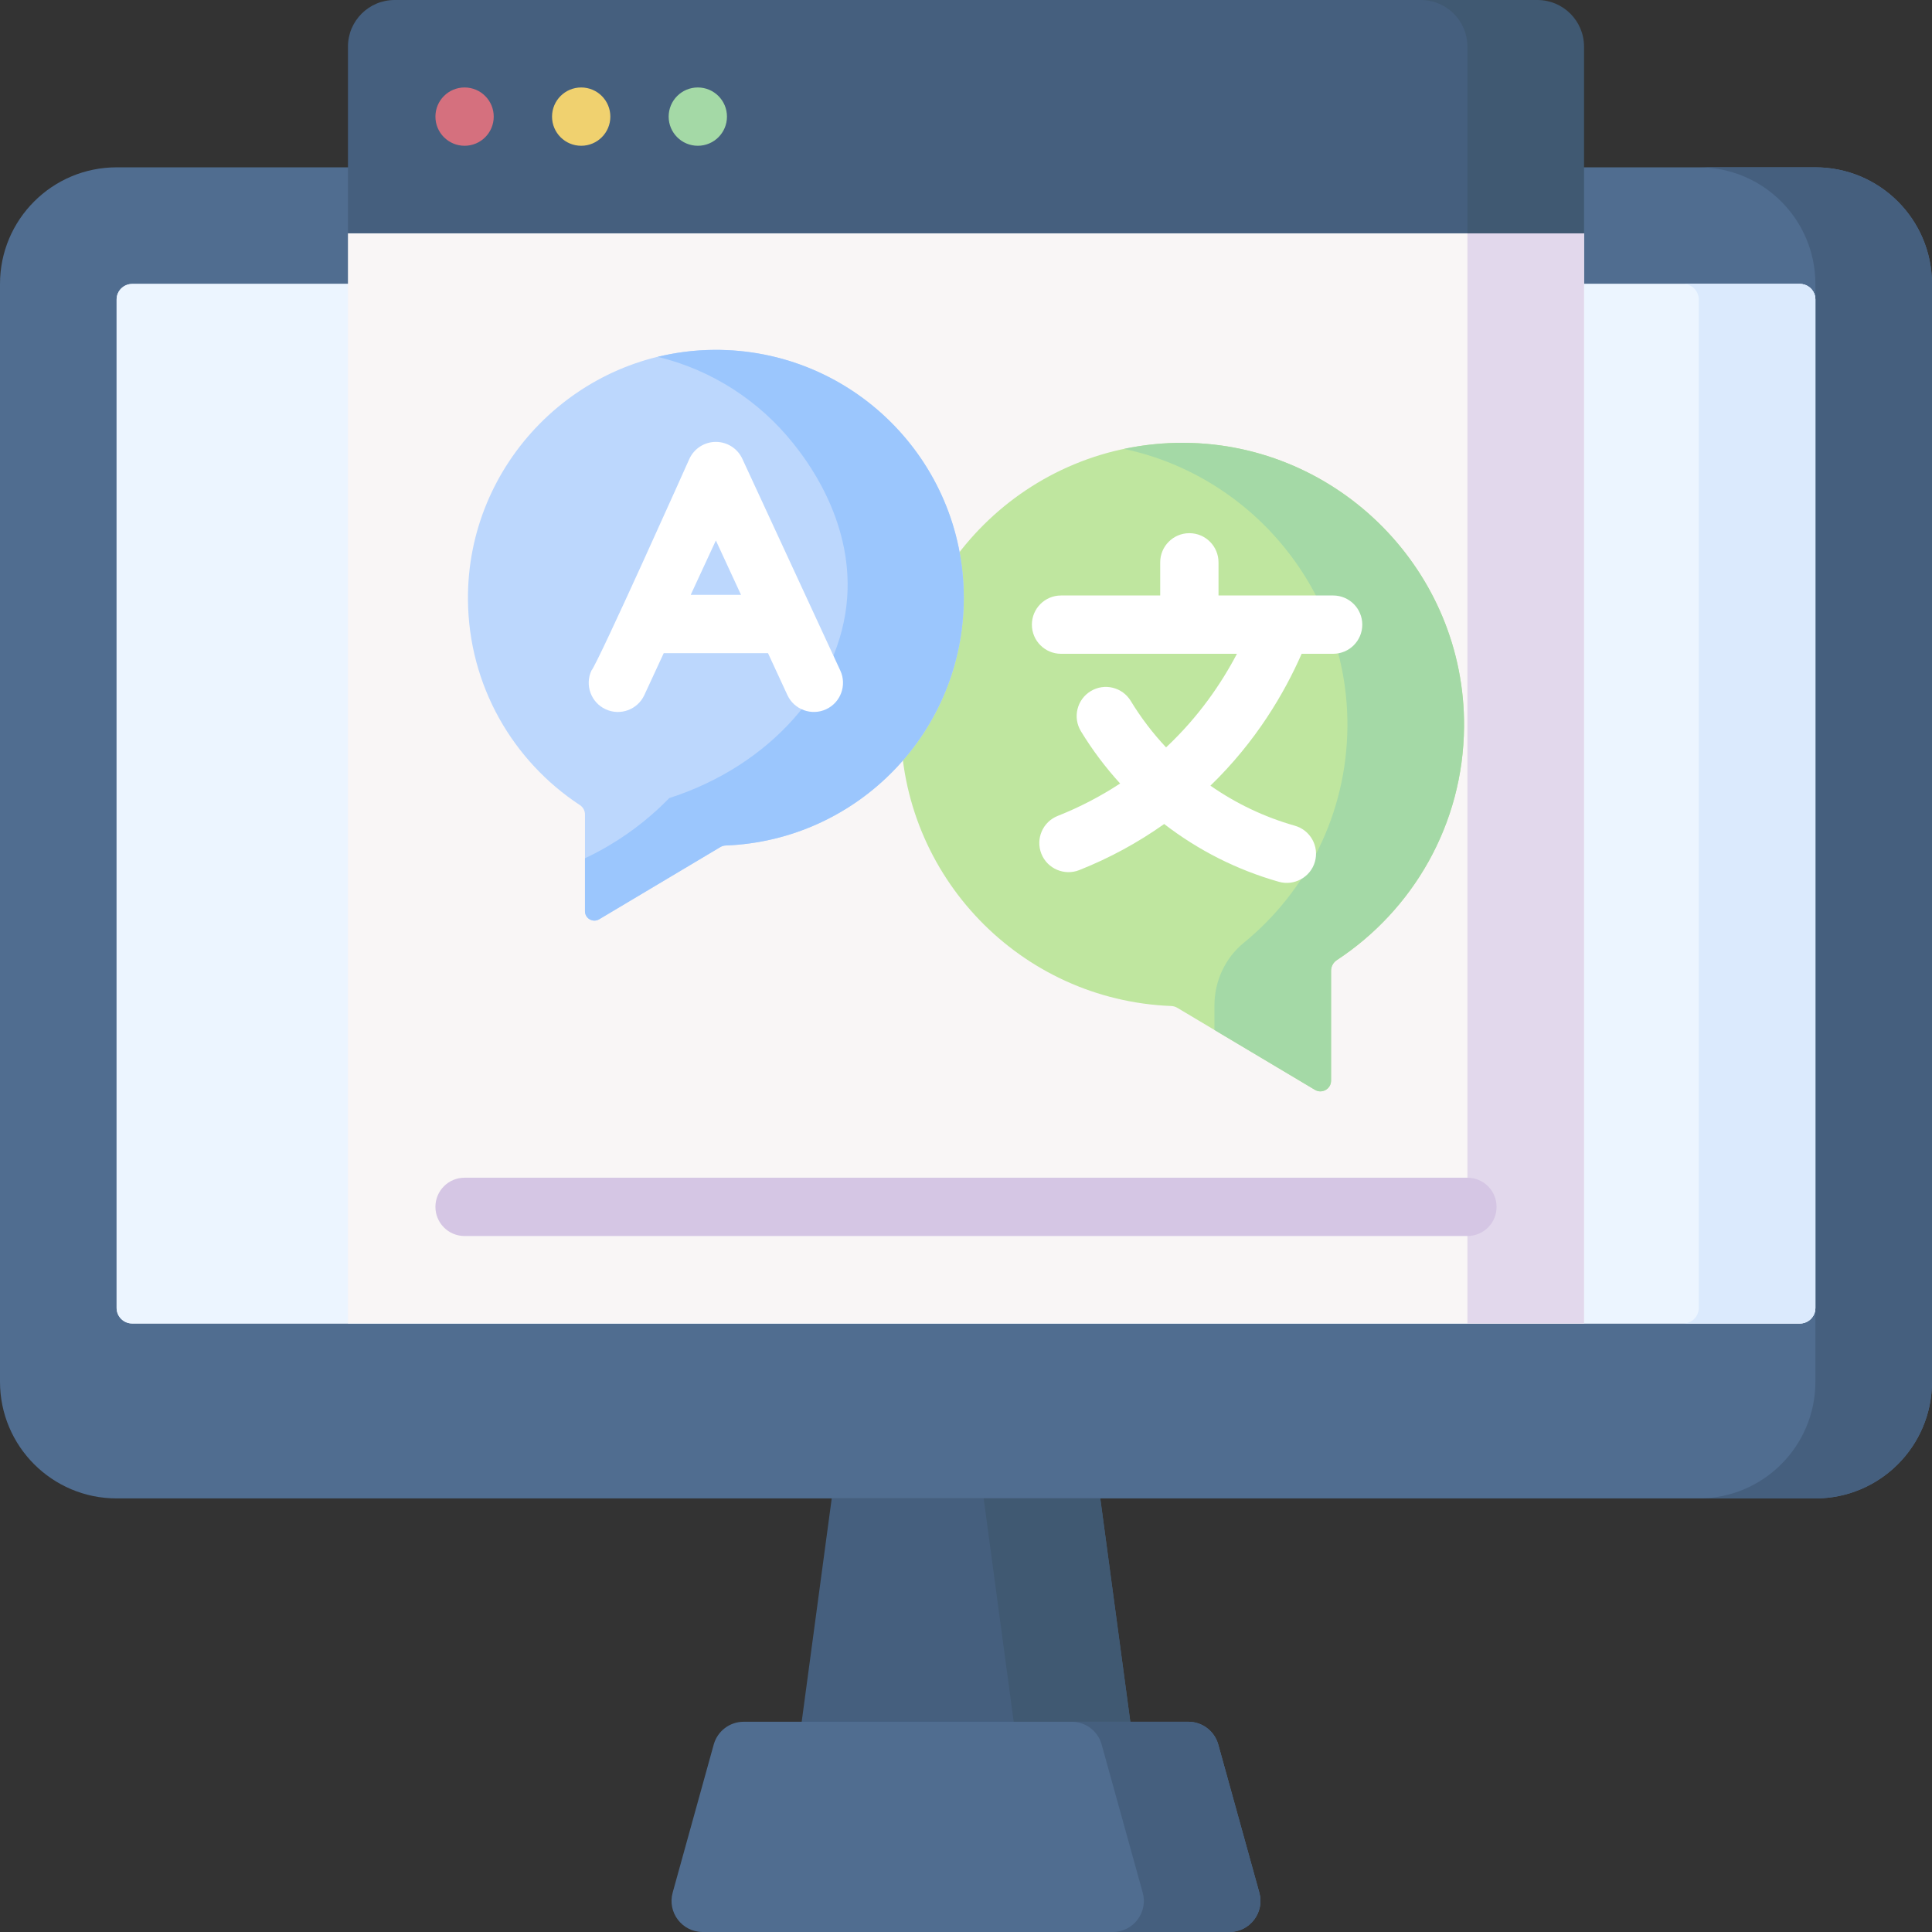 <svg id="Layer_1" enable-background="new 0 0 512 512" height="512" viewBox="0 0 512 512" width="512" xmlns="http://www.w3.org/2000/svg"><rect x="0" y="0" width="512" height="512" fill="#333333" stroke="none"/><g><g><g><path d="m481.095 397.095h-450.19c-17.068 0-30.905-13.836-30.905-30.905v-290.941c0-17.069 13.837-30.905 30.905-30.905h450.189c17.069 0 30.905 13.837 30.905 30.905v290.941c.001 17.069-13.836 30.905-30.904 30.905z" fill="#506d90"/><path d="m481.095 44.344h-30.905c17.069 0 30.905 13.837 30.905 30.905v290.941c0 17.069-13.837 30.905-30.905 30.905h30.905c17.069 0 30.905-13.837 30.905-30.905v-290.941c0-17.068-13.837-30.905-30.905-30.905z" fill="#455f7e"/><path d="m30.905 346.616v-267.246c0-2.276 1.845-4.121 4.121-4.121h441.948c2.276 0 4.121 1.845 4.121 4.121v267.246c0 2.276-1.845 4.121-4.121 4.121h-441.948c-2.276 0-4.121-1.845-4.121-4.121z" fill="#ecf5ff"/><path d="m30.905 346.616v-267.246c0-2.276 1.845-4.121 4.121-4.121h441.948c2.276 0 4.121 1.845 4.121 4.121v267.246c0 2.276-1.845 4.121-4.121 4.121h-441.948c-2.276 0-4.121-1.845-4.121-4.121z" fill="#ecf5ff"/><path d="m476.974 75.249h-30.905c2.276 0 4.121 1.845 4.121 4.121v267.246c0 2.276-1.845 4.121-4.121 4.121h30.905c2.276 0 4.121-1.845 4.121-4.121v-267.246c0-2.276-1.845-4.121-4.121-4.121z" fill="#dbeafd"/><path d="m307.038 512h-102.076l15.453-114.905h71.17z" fill="#455f7e"/><path d="m291.585 397.095h-30.905l15.453 114.905h30.905z" fill="#405972"/><path d="m322.853 462.321 10.881 39.235c1.456 5.251-2.493 10.444-7.942 10.444h-139.585c-5.449 0-9.398-5.193-7.942-10.444l10.881-39.235c.99-3.569 4.238-6.039 7.942-6.039h117.824c3.703 0 6.952 2.471 7.941 6.039z" fill="#506d90"/><path d="m333.735 501.556-10.881-39.235c-.99-3.569-4.238-6.039-7.942-6.039h-30.905c3.703 0 6.952 2.47 7.942 6.039l10.881 39.235c1.456 5.25-2.493 10.444-7.942 10.444h30.905c5.449 0 9.398-5.193 7.942-10.444z" fill="#455f7e"/></g><path d="m92.212 61.811h327.577v288.926h-327.577z" fill="#f9f6f6"/><path d="m388.883 61.811h30.905v288.926h-30.905z" fill="#e2d8ec"/><g><path d="m388.883 327.558h-265.766c-4.268 0-7.726-3.459-7.726-7.726s3.459-7.726 7.726-7.726h265.767c4.268 0 7.726 3.459 7.726 7.726s-3.459 7.726-7.727 7.726z" fill="#d5c6e4"/></g><g><path d="m238.678 192.006c0-41.411 33.716-74.947 75.195-74.654 41.079.29 74.435 34.168 74.115 75.247-.201 25.879-13.573 48.619-33.74 61.858-.945.62-1.502 1.686-1.502 2.816v29.118c0 2.194-2.391 3.553-4.276 2.429l-36.485-21.746c-.487-.29-1.041-.449-1.608-.471-39.861-1.554-71.699-34.357-71.699-74.597z" fill="#bfe69f"/><path d="m313.872 117.351c-5.489-.039-10.836.531-15.993 1.617 33.939 7.21 59.482 37.658 59.202 73.63-.18 23.096-10.849 43.691-27.477 57.264-4.966 4.054-7.765 10.188-7.765 16.599v6.486l26.63 15.872c1.885 1.124 4.276-.235 4.276-2.429v-29.118c0-1.157.597-2.221 1.563-2.857 20.133-13.245 33.478-35.965 33.679-61.817.32-41.079-33.035-74.957-74.115-75.247z" fill="#a4d9a6"/><path d="m255.414 158.418c0-36.444-29.672-65.958-66.176-65.7-36.152.255-65.507 30.07-65.226 66.222.177 22.775 11.945 42.788 29.694 54.439.832.546 1.322 1.484 1.322 2.479v25.626c0 1.931 2.104 3.127 3.763 2.138l32.109-19.138c.429-.256.916-.395 1.415-.415 35.079-1.368 63.099-30.236 63.099-65.651z" fill="#bcd7fd"/><path d="m189.238 92.718c-5.136.036-10.128.688-14.924 1.851 14.4 3.485 26.949 11.712 35.897 22.935 2.875 3.605 15.824 19.792 14.297 40.914-1.689 23.362-20.485 44.496-47.143 53.083-3.982 4.084-9.231 8.589-15.957 12.566-2.189 1.295-4.328 2.41-6.382 3.375v14.04c0 1.931 2.104 3.127 3.763 2.138l32.109-19.138c.429-.256.916-.395 1.415-.415 35.08-1.367 63.1-30.235 63.1-65.65.001-36.443-29.671-65.956-66.175-65.699z" fill="#9bc6fd"/><g fill="#fff"><path d="m222.691 177.709-25.967-56.121c-1.265-2.732-4.001-4.482-7.012-4.482s-5.747 1.75-7.012 4.482c0 0-24.157 54.034-25.967 56.121-1.792 3.872-.105 8.465 3.768 10.257s8.465.105 10.257-3.768l5.139-11.107h27.631l5.139 11.107c1.81 3.921 6.457 5.526 10.257 3.768 3.872-1.792 5.559-6.385 3.767-10.257zm-39.644-20.07 6.666-14.406 6.666 14.406z"/><path d="m353.294 157.81h-30.377v-8.786c0-4.268-3.459-7.726-7.726-7.726-4.268 0-7.726 3.459-7.726 7.726v8.786h-26.28c-4.268 0-7.726 3.459-7.726 7.726 0 4.268 3.459 7.726 7.726 7.726h46.617c-4.147 7.901-10.157 16.722-18.78 24.803-3.523-3.755-6.66-7.869-9.365-12.315-2.218-3.646-6.971-4.803-10.617-2.585s-4.803 6.972-2.585 10.617c3.026 4.972 6.51 9.594 10.388 13.855-5.174 3.391-10.703 6.275-16.535 8.586-3.967 1.572-5.907 6.062-4.336 10.03 1.59 4.014 6.146 5.875 10.03 4.336 8.024-3.18 15.567-7.288 22.516-12.217 9.079 6.99 19.286 12.155 30.406 15.315 3.999 1.137 8.365-1.17 9.544-5.319 1.167-4.105-1.214-8.378-5.319-9.544-8.083-2.298-15.579-5.874-22.375-10.615 12.092-11.69 19.609-24.547 24.174-34.947h8.345c4.268 0 7.726-3.459 7.726-7.726.001-4.267-3.458-7.726-7.725-7.726z"/></g></g><path d="m391.974 0h-287.4c-6.827 0-12.362 5.535-12.362 12.362v49.449h327.577l-15.453-49.449c0-6.827-5.535-12.362-12.362-12.362z" fill="#455f7e"/><path d="m407.426 0h-30.905c6.827 0 12.362 5.535 12.362 12.362v49.449h30.905v-49.449c0-6.827-5.534-12.362-12.362-12.362z" fill="#405972"/></g><g><circle cx="123.117" cy="30.905" fill="#d5707e" r="7.726"/><circle cx="154.022" cy="30.905" fill="#f0d16f" r="7.726"/><circle cx="184.928" cy="30.905" fill="#a4d9a6" r="7.726"/></g></g></svg>
